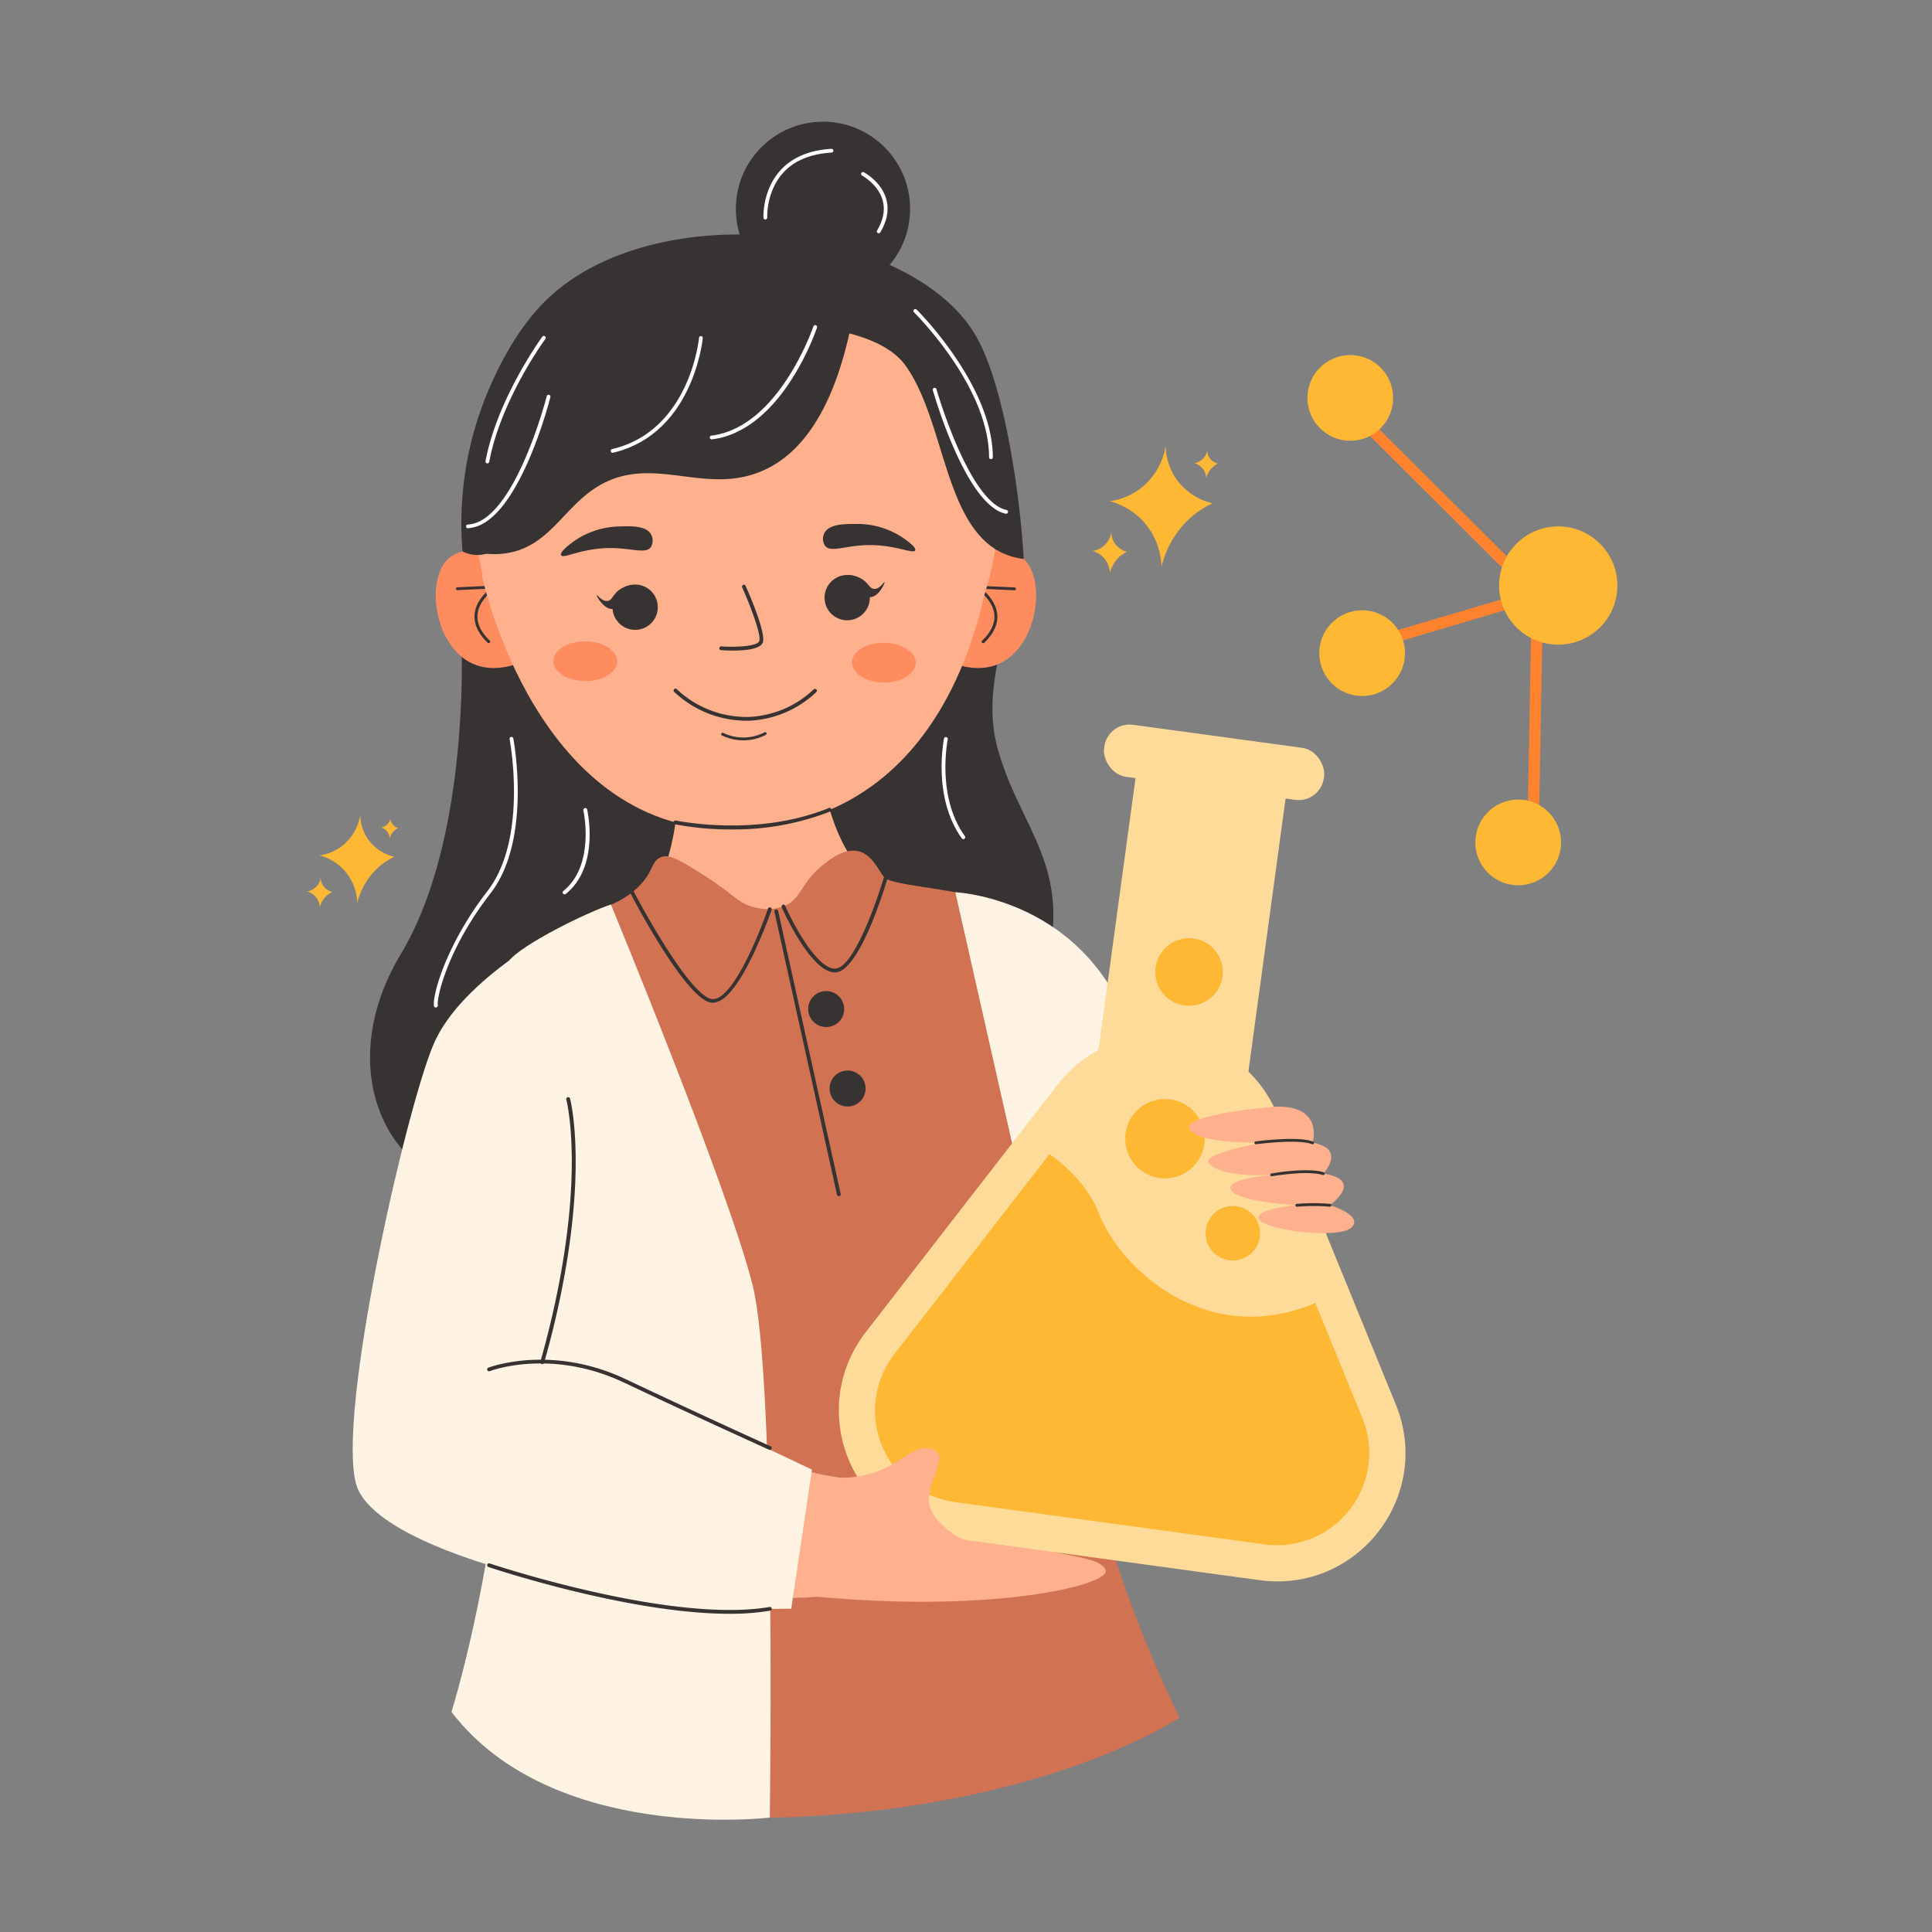 <svg height="512" viewBox="0 0 512 512" width="512" xmlns="http://www.w3.org/2000/svg"><rect x="0" y="0" width="512" height="512" fill="#808080" stroke="none"/><g id="Chemistry"><path d="m122.28 170s0 .69.06 2c.24 9.71.32 53.57-16.11 80.83-18.55 30.79-3.8 63.09 27.14 63.78s136.1-31.77 143.63-59.41-6.66-37.35-12.6-58.77 9.29-40.92 4.42-62.8-135.65 2.21-146.54 34.37z" fill="#383333"/><path d="m321.33 133.38a24.25 24.25 0 0 0 -6.11 4.07 25.4 25.4 0 0 0 -7.41 12.78 18.81 18.81 0 0 0 -4.63-11.85 18.59 18.59 0 0 0 -9.08-5.56 17.44 17.44 0 0 0 8.34-3.52 18.12 18.12 0 0 0 6.48-11.11 16 16 0 0 0 2.78 8.71 16.35 16.35 0 0 0 9.63 6.48z" fill="#ffb833"/><path d="m298.69 146.21a8.32 8.32 0 0 0 -2.06 1.37 8.65 8.65 0 0 0 -2.5 4.31 6.17 6.17 0 0 0 -4.62-5.87 5.76 5.76 0 0 0 2.81-1.19 6.1 6.1 0 0 0 2.19-3.74 5.35 5.35 0 0 0 .93 2.93 5.51 5.51 0 0 0 3.25 2.19z" fill="#ffb833"/><path d="m322.78 122.87a5.46 5.46 0 0 0 -1.41.94 5.9 5.9 0 0 0 -1.71 2.94 4.32 4.32 0 0 0 -1.07-2.73 4.25 4.25 0 0 0 -2.09-1.28 4.07 4.07 0 0 0 1.92-.81 4.21 4.21 0 0 0 1.5-2.56 3.6 3.6 0 0 0 .64 2 3.76 3.76 0 0 0 2.22 1.5z" fill="#ffb833"/><path d="m104.5 227.06a17.23 17.23 0 0 0 -4.44 3 18.51 18.51 0 0 0 -5.39 9.29 13.31 13.31 0 0 0 -10-12.66 12.72 12.72 0 0 0 6.06-2.55 13.16 13.16 0 0 0 4.75-8.14 11.63 11.63 0 0 0 2 6.33 11.91 11.91 0 0 0 7.02 4.73z" fill="#ffb833"/><path d="m88.05 236.38a5.64 5.64 0 0 0 -1.5 1 6.24 6.24 0 0 0 -1.82 3.13 4.48 4.48 0 0 0 -3.35-4.27 4.24 4.24 0 0 0 2-.86 4.45 4.45 0 0 0 1.62-2.72 3.78 3.78 0 0 0 .68 2.13 4 4 0 0 0 2.37 1.59z" fill="#ffb833"/><path d="m105.55 219.42a4.09 4.09 0 0 0 -2.26 2.82 3.13 3.13 0 0 0 -.78-2 3.19 3.19 0 0 0 -1.52-.94 2.92 2.92 0 0 0 1.4-.59 3 3 0 0 0 1.08-1.86 2.76 2.76 0 0 0 .47 1.46 2.73 2.73 0 0 0 1.61 1.11z" fill="#ffb833"/><path d="m136.07 149.82c-.75-.73-4.86-4.59-10.74-4.16-.86.06-4.28.31-6.59 2.47-6 5.6-3.69 23.27 6.65 27.81 5.77 2.53 11.91 0 14-.93z" fill="#ff8c5f"/><path d="m129.51 170.45a.38.38 0 0 1 -.26-.11c-2.57-2.48-3.74-5.06-3.46-7.66.33-3.18 2.73-5.55 4.14-6.69l-8.72.4a.37.37 0 0 1 -.39-.35.38.38 0 0 1 .36-.4l10-.46a.38.38 0 0 1 .37.27.37.37 0 0 1 -.16.43s-4.4 2.79-4.83 6.88c-.25 2.36.84 4.73 3.24 7a.38.38 0 0 1 0 .53.36.36 0 0 1 -.29.16z" fill="#383333"/><path d="m254 149.82c.75-.73 4.86-4.59 10.74-4.16.86.06 4.28.31 6.58 2.47 6 5.6 3.7 23.27-6.64 27.81-5.77 2.53-11.91 0-14-.93z" fill="#ff8c5f"/><path d="m260.53 170.45a.36.36 0 0 1 -.27-.12.37.37 0 0 1 0-.53c2.4-2.31 3.49-4.68 3.24-7-.43-4.09-4.79-6.86-4.83-6.88a.37.37 0 0 1 -.16-.43.36.36 0 0 1 .37-.27l10 .46a.38.38 0 0 1 .36.4.37.37 0 0 1 -.39.35l-8.72-.4c1.41 1.14 3.81 3.51 4.14 6.69.28 2.6-.89 5.18-3.46 7.66a.4.4 0 0 1 -.28.07z" fill="#383333"/><circle cx="195.17" cy="135.63" fill="#ffb08d" r="69.25"/><path d="m180.52 188.56s1.37 37.12-7.56 46.74-35.74 13.06-44 31.62 20.27 85.91 0 188c0 0 66.33 48.46 175.61 0 0 0-17.53-27.84-22.68-74.23s11.34-114.44-4.13-129.9-40.2-7.22-51.55-22.69-10.21-46.1-10.21-46.1-16.24-10.28-35.48 6.56z" fill="#ffb08d"/><path d="m127.74 152.62s14.33 69.38 68.26 67.18 67.21-56.49 68.28-88.66c-.01 0-88.59-63.3-136.54 21.48z" fill="#ffb08d"/><path d="m151.65 143.75a21.76 21.76 0 0 1 12.44-4.23c3-.11 7.14-.26 8.44 2.1a3.34 3.34 0 0 1 -.05 3.36c-1.4 1.92-5 .24-10.78.26-7.62 0-12.54 3-13 1.88-.43-.78 2-2.64 2.95-3.37z" fill="#383333"/><path d="m239.41 142.6a21.73 21.73 0 0 0 -12.59-3.75c-3 0-7.15 0-8.35 2.43a3.31 3.31 0 0 0 .17 3.35c1.47 1.87 5 .05 10.79-.16 7.61-.27 12.64 2.49 13.11 1.38.34-.8-2.15-2.56-3.13-3.25z" fill="#383333"/><path d="m194.22 172.41c-1.42 0-2.61-.07-3.13-.11a.5.5 0 1 1 .07-1c3.83.27 9.49 0 10.05-1.37.64-1.58-2.43-9.57-4.51-14.23a.5.5 0 1 1 .91-.41c.57 1.28 5.53 12.52 4.53 15-.71 1.79-4.84 2.12-7.92 2.12z" fill="#383333"/><ellipse cx="155.09" cy="175.21" fill="#ff8c5f" rx="5.26" ry="8.44" transform="matrix(.005 -1 1 .005 -20.88 329.44)"/><ellipse cx="234.2" cy="175.6" fill="#ff8c5f" rx="5.26" ry="8.44" transform="matrix(.005 -1 1 .005 57.45 408.93)"/><path d="m229.08 162.28a6 6 0 1 1 -.63-8.43 6 6 0 0 1 .63 8.43z" fill="#383333" fill-rule="evenodd"/><path d="m234.41 154.25c-.13-.11-1.27 1.94-2.79 1.81-1.11-.1-1.41-1.31-2.84-2.37a7.1 7.1 0 0 0 -4.23-1.29 15.62 15.62 0 0 0 2.45 3.45c1.39 1.47 2.28 2.42 3.48 2.42 2.42 0 4.11-3.87 3.93-4.02z" fill="#383333" fill-rule="evenodd"/><path d="m172.65 165.07a6 6 0 1 1 -.14-8.45 6 6 0 0 1 .14 8.45z" fill="#383333" fill-rule="evenodd"/><path d="m158.14 157.7c.12-.12 1.45 1.81 2.94 1.55 1.1-.2 1.29-1.43 2.61-2.61a7.14 7.14 0 0 1 4.11-1.64 15.44 15.44 0 0 1 -2.14 3.67c-1.24 1.58-2 2.61-3.24 2.72-2.42.18-4.42-3.53-4.28-3.69z" fill="#383333" fill-rule="evenodd"/><path d="m197 196.2a13 13 0 0 1 -5.71-1.32.38.38 0 0 1 .32-.68 12.21 12.21 0 0 0 11-.13.37.37 0 1 1 .35.66 13 13 0 0 1 -5.42 1.46z" fill="#383333"/><path d="m193.9 219.8a77 77 0 0 1 -15-1.35.5.5 0 1 1 .21-1c.21 0 21.27 4.56 40.59-3.34a.5.5 0 0 1 .38.92 69.87 69.87 0 0 1 -26.18 4.77z" fill="#383333"/><path d="m200.57 240.57c-4.6-.83-6-3.4-12.8-7.82-8.43-5.46-10.64-6.39-12.63-5.58-2.52 1-2 3.87-5.71 7.59a23.15 23.15 0 0 1 -7.53 5c-10.13 4.3-42.42 15.59-35.72 53.42s9.54 123.88-.91 162c0 0 22 29.73 88 26.21s99.33-26.21 99.33-26.21-27.68-54.62-27.16-96.89 7.21-96.14-4.13-109.55-42.27-12.88-46.65-16c-1.48-1-3.23-6.49-7.47-7.21-3.71-.63-7.23 2.21-9.28 3.86-5.83 4.71-5.47 8.94-10.31 10.83a12.52 12.52 0 0 1 -7.03.35z" fill="#d17352"/><path d="m253.17 236.45s28.39 1.2 42.71 28 21.12 63.22 21.12 63.22l-42.45 3.33z" fill="#fff3e3"/><path d="m141.89 252.73c-14.5 12-22.19 24.14-26.4 32.42-2.22 4.35-7.06 14.71-13.65 65.07-2.73 20.85-4.07 31.34-3 34.35 11.64 32.17 74.93 40 110.8 38.94 5.74-.16 10.54-.6 14-1l2.12-28.69s-60.93-21-73.81-30.07 27.83-94.4-10.06-111.02z" fill="#ffb08d"/><path d="m213.31 389.81a100.41 100.41 0 0 0 24.19 2.76c14.17 0 19.23 11.12 31.5 15.7s22.57 4 24 7.83-29.25 11.51-76.83 7z" fill="#ffb08d"/><path d="m188.94 265.72a3.59 3.59 0 0 1 -.47 0c-6.87-1.06-20.81-27.87-21.4-29a.5.5 0 1 1 .88-.46c4 7.65 15.38 27.66 20.67 28.48s12.51-17 14.91-23.94a.51.51 0 0 1 .64-.31.5.5 0 0 1 .31.63 129.23 129.23 0 0 1 -5.24 12.58c-3.91 7.97-7.38 12.02-10.3 12.02z" fill="#383333"/><path d="m221.28 257.7c-6.44 0-13.81-16.56-14.12-17.27a.5.5 0 0 1 .26-.66.51.51 0 0 1 .66.26c2 4.64 8.39 16.67 13.2 16.67s10.94-17.39 12.92-24.09a.51.51 0 0 1 .62-.34.5.5 0 0 1 .34.63c-.75 2.54-7.51 24.8-13.88 24.8z" fill="#383333"/><path d="m161.9 239.71s31.33 75.77 37.58 101 4.52 140.96 4.52 140.96-57.56 7-84.36-28c0 0 17.35-54.71 14.6-116.79s-2.84-77.85.64-82.25 20.75-12.89 27.02-14.92z" fill="#fff3e3"/><path d="m150.31 245s-28.1 14-35.57 32.1-25.52 97.66-20.36 116.22 72.36 34 115.31 33l5.48-36.86-63.23-30s13.22-62.55 11.6-81.79-13.23-32.67-13.23-32.67z" fill="#fff3e3"/><path d="m229.46 353 50.75-65.48c16-20.69 48.46-16.26 58.36 8l31.33 76.68c9.9 24.24-10.15 50.1-36.08 46.56l-82.08-11.22c-25.94-3.54-38.31-33.81-22.28-54.54z" fill="#ffdb99"/><path d="m293.78 200.61h40.13v116.64h-40.13z" fill="#ffdb99" transform="matrix(.991 .135 -.135 .991 37.94 -40.1)"/><rect fill="#ffdb99" height="13.91" rx="6.75" transform="matrix(.991 .135 -.135 .991 30.31 -41.67)" width="58.77" x="292.23" y="195.14"/><path d="m361.05 375.84-12.46-30.52c-28.51 12-51.36-8.57-57.37-23.77-2.68-6.78-7.9-12-13.09-15.7l-41.11 53a24.45 24.45 0 0 0 16 39.21l82.08 11.21a24.45 24.45 0 0 0 25.94-33.47z" fill="#ffb833"/><circle cx="326.71" cy="326.83" fill="#ffb833" r="7.22"/><circle cx="308.72" cy="301.77" fill="#ffb833" r="10.53"/><circle cx="315.11" cy="257.58" fill="#ffb833" r="8.96"/><path d="m222.87 391.6a26.43 26.43 0 0 0 13.26-3.34c6-3.65 8-5.66 11.69-3.83s-2.92 9.32-1.46 14.62 9.37 10.24 14.85 11-12.84 6.19-12.84 6.19l-17.73-3.48s-12.99-12.53-7.77-21.16z" fill="#ffb08d"/><path d="m197.54 191a28 28 0 0 1 -18.85-7.62.5.5 0 1 1 .69-.72 26.93 26.93 0 0 0 18.85 7.34 26.6 26.6 0 0 0 17.43-7.33.5.5 0 0 1 .69.72 27.59 27.59 0 0 1 -18.09 7.61z" fill="#383333"/><path d="m222.3 317a.5.5 0 0 1 -.49-.39l-16.58-75a.52.52 0 0 1 .39-.6.5.5 0 0 1 .59.38l16.58 75a.52.52 0 0 1 -.39.6z" fill="#383333"/><circle cx="218.95" cy="267.41" fill="#383333" r="4.77"/><circle cx="224.62" cy="288.47" fill="#383333" r="4.77"/><path d="m143.69 361.48h-.13a.5.5 0 0 1 -.35-.62c6.72-23.81 8.23-41.43 8.32-52 .09-11.47-1.43-17.39-1.45-17.45a.5.5 0 1 1 1-.25c.06.24 1.56 6.06 1.48 17.65-.08 10.66-1.59 28.4-8.36 52.35a.49.49 0 0 1 -.51.32z" fill="#383333"/><path d="m204 384.24a.39.39 0 0 1 -.2-.05c-.19-.08-18.67-8.43-38.35-17.76-19.49-9.24-35.5-3.12-35.66-3.06a.5.5 0 1 1 -.37-.93c.16-.06 16.58-6.34 36.46 3.08 19.67 9.33 38.15 17.68 38.33 17.76a.51.51 0 0 1 .25.66.5.5 0 0 1 -.46.3z" fill="#383333"/><path d="m193.32 427.67c-26.92 0-63.46-12.26-63.88-12.4a.5.5 0 0 1 .32-.95c.48.16 47.84 16 74.16 11.55a.49.49 0 0 1 .58.4.5.5 0 0 1 -.41.58 64 64 0 0 1 -10.77.82z" fill="#383333"/><path d="m337.84 293.28s-25.2 2.06-22.54 6.05 19.26 3.47 19.26 3.47-15.56 2.85-14.34 5.2 8 4.05 17.92 3.23c0 0-14.06 1-11.87 4.22s17.36 3.91 17.36 3.91-11.93 1.1-9.82 3.95 21.29 5.14 24.42 1.93-5.81-5.86-5.81-5.86 9.38-6.64-1.73-8.38c0 0 6.27-6.54-2.85-8.18 0 .03 3.21-9.99-10-9.54z" fill="#ffb08d"/><path d="m347.84 303.23a.35.35 0 0 1 -.14 0c-3.69-1.47-14.75 0-14.86 0a.37.37 0 0 1 -.1-.74c.46-.06 11.36-1.48 15.24.05a.38.38 0 0 1 -.14.73z" fill="#383333"/><path d="m337 311.73a.38.38 0 0 1 -.07-.75c.4-.07 9.64-1.67 13.88-.31a.39.39 0 0 1 .24.48.39.39 0 0 1 -.47.24c-4.06-1.31-13.42.32-13.51.33z" fill="#383333"/><path d="m352.42 319.79a52.16 52.16 0 0 0 -8.72 0 .37.37 0 0 1 -.41-.34.39.39 0 0 1 .34-.41 53.25 53.25 0 0 1 8.87 0 .38.38 0 0 1 .34.41.4.4 0 0 1 -.42.34z" fill="#383333"/><path d="m122.57 146.11s7.83 4.72 13.79-6.64 7.06-42.56 24.42-48.23 67.62-10.57 79.22 5.67 10 48.57 31.29 51.22c0 0-.44-9.32-2.22-21.32-1.19-8-4.4-27-10.2-37.37-16.87-30.1-85.7-38.24-114.49-9.54-8.25 8.23-13.14 19.4-14.69 22.94a90.4 90.4 0 0 0 -7.12 43.27z" fill="#383333"/><circle cx="218.1" cy="55.34" fill="#383333" r="23.09"/><g fill="#fff"><path d="m115.49 267a.49.49 0 0 1 -.49-.42c-.46-2.75 3.22-16.3 14.21-30.47 10.81-14 5.89-40 5.84-40.23a.49.49 0 0 1 .39-.58.5.5 0 0 1 .59.39c.05.27 5.06 26.72-6 41-11.53 14.87-14.34 27.75-14 29.7a.49.49 0 0 1 -.41.57z"/><path d="m149.61 237a.5.5 0 0 1 -.39-.18.51.51 0 0 1 .08-.71c8.48-6.81 5.34-21.2 5.3-21.35a.5.5 0 1 1 1-.22c.14.61 3.32 15.14-5.66 22.35a.45.45 0 0 1 -.33.11z"/><path d="m255.29 222.37a.49.49 0 0 1 -.4-.21c-7.89-10.94-4.74-26.28-4.71-26.43a.49.49 0 0 1 .59-.39.5.5 0 0 1 .39.59c0 .15-3.09 15.07 4.54 25.65a.5.5 0 0 1 -.11.69.47.47 0 0 1 -.3.1z"/><path d="m266.58 136.13h-.1c-10.48-2.27-18.92-31.48-19.27-32.72a.49.49 0 0 1 .34-.62.51.51 0 0 1 .62.35c.08.29 8.62 29.87 18.52 32a.5.5 0 0 1 -.11 1z"/><path d="m202.82 58.16a.49.49 0 0 1 -.5-.47c0-.17-.8-17.11 18-18.25a.51.51 0 0 1 .53.47.5.5 0 0 1 -.47.53c-7.47.45-12.61 3.48-15.27 9a18.64 18.64 0 0 0 -1.78 8.2.49.49 0 0 1 -.46.52z"/><path d="m232.87 61.82a.47.47 0 0 1 -.25-.07.5.5 0 0 1 -.18-.68c1.67-2.8 2.16-5.47 1.47-8-1.18-4.21-5.4-6.52-5.45-6.54a.5.5 0 1 1 .48-.88c.18.1 4.64 2.52 5.93 7.15.77 2.76.24 5.7-1.57 8.74a.51.51 0 0 1 -.43.28z"/><path d="m129.16 122.8h-.09a.49.49 0 0 1 -.4-.58c3.14-16.72 14.94-32.83 15.06-33a.48.48 0 0 1 .69-.1.5.5 0 0 1 .11.7c-.12.16-11.78 16.08-14.88 32.57a.51.51 0 0 1 -.49.41z"/><path d="m262.61 121.68a.5.5 0 0 1 -.5-.5c0-18.71-19.69-38.22-19.89-38.42a.5.5 0 0 1 0-.71.49.49 0 0 1 .7 0c.2.19 20.14 20 20.19 39.13a.5.5 0 0 1 -.5.5z"/></g><path d="m225.76 85.19c-5.16 26-14.95 35.48-23 39.26-16.28 7.65-30.73-5.37-46 5.56-8.15 5.85-12.06 15.36-23.23 16.69a22.44 22.44 0 0 1 -8.51-.66c.17-3.21 2.58-37.33 33.06-56.52 31.92-20.05 65.25-5.45 67.68-4.33z" fill="#383333"/><path d="m124 140a.5.5 0 0 1 -.49-.48.49.49 0 0 1 .49-.52c12.25-.59 20.81-33.63 20.89-34a.5.5 0 0 1 .61-.36.49.49 0 0 1 .36.6c-.36 1.4-8.83 34.1-21.81 34.72z" fill="#fff"/><path d="m188.63 116.44a.5.5 0 0 1 -.06-1c17.88-2.23 26.87-28.67 27-28.94a.5.5 0 0 1 .63-.31.5.5 0 0 1 .32.63 69.51 69.51 0 0 1 -6.84 13.89c-6 9.33-13.27 14.76-20.95 15.72z" fill="#fff"/><path d="m162.35 120a.5.5 0 0 1 -.48-.39.49.49 0 0 1 .37-.6c20.6-4.86 23-29.24 23-29.48a.5.5 0 0 1 .54-.46.49.49 0 0 1 .45.54c0 .26-2.48 25.35-23.78 30.37z" fill="#fff"/><path d="m365.36 171.54a1.5 1.5 0 0 1 -.43-2.94l39.62-11.73-46-45.81a1.5 1.5 0 0 1 2.11-2.13l47.83 47.6a1.51 1.51 0 0 1 -.63 2.5l-42.05 12.45a1.52 1.52 0 0 1 -.45.06z" fill="#ff832f"/><path d="m406.12 229.76a1.5 1.5 0 0 1 -1.47-1.52l1.28-70.68a1.46 1.46 0 0 1 1.53-1.47 1.51 1.51 0 0 1 1.47 1.53l-1.28 70.67a1.49 1.49 0 0 1 -1.53 1.47z" fill="#ff832f"/><circle cx="412.95" cy="155.17" fill="#ffb833" r="15.67"/><circle cx="357.84" cy="105.45" fill="#ffb833" r="11.36"/><circle cx="360.98" cy="173.09" fill="#ffb833" r="11.36"/><circle cx="402.34" cy="223.25" fill="#ffb833" r="11.36"/></g></svg>